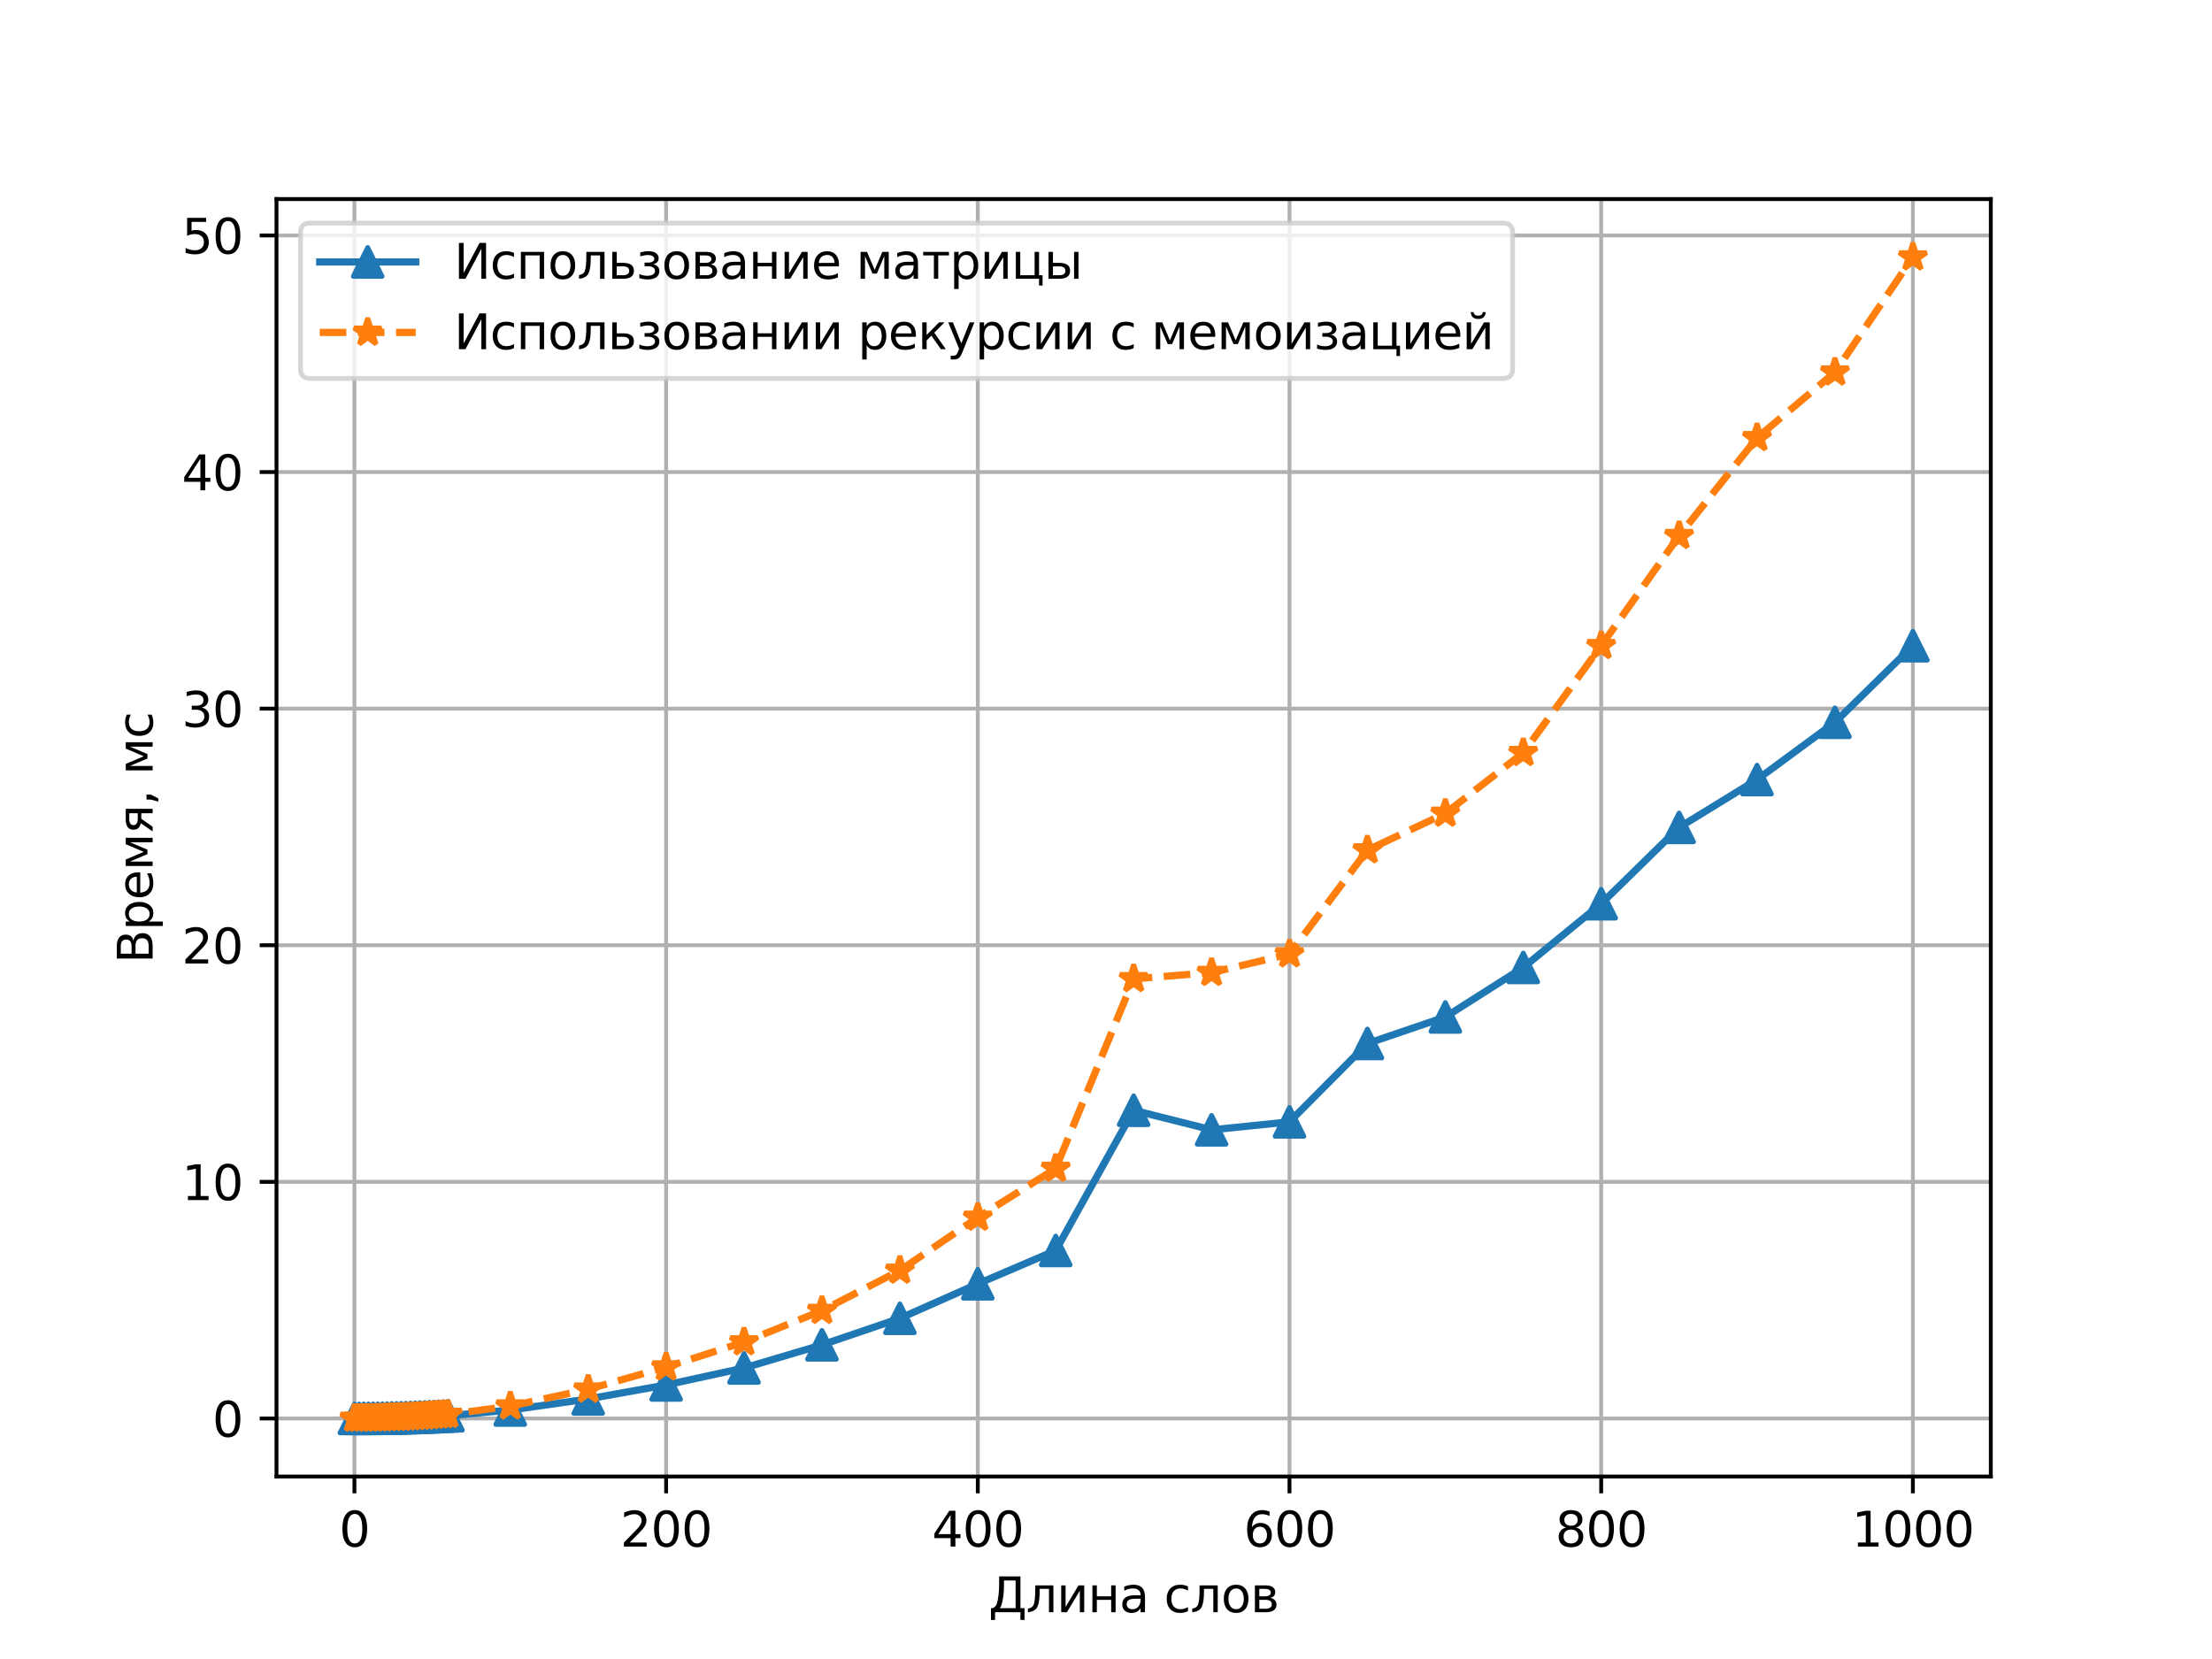 <?xml version="1.0" encoding="utf-8" standalone="no"?>
<!DOCTYPE svg PUBLIC "-//W3C//DTD SVG 1.1//EN"
  "http://www.w3.org/Graphics/SVG/1.1/DTD/svg11.dtd">
<svg xmlns:xlink="http://www.w3.org/1999/xlink" width="460.8pt" height="345.6pt" viewBox="0 0 460.8 345.6" xmlns="http://www.w3.org/2000/svg" version="1.1">
 <defs>
  <style type="text/css">*{stroke-linejoin: round; stroke-linecap: butt}</style>
 </defs>
 <g id="figure_1">
  <g id="patch_1">
   <path d="M 0 345.6 
L 460.8 345.6 
L 460.8 0 
L 0 0 
z
" style="fill: #ffffff"/>
  </g>
  <g id="axes_1">
   <g id="patch_2">
    <path d="M 57.6 307.584 
L 414.72 307.584 
L 414.72 41.472 
L 57.6 41.472 
z
" style="fill: #ffffff"/>
   </g>
   <g id="matplotlib.axis_1">
    <g id="xtick_1">
     <g id="line2d_1">
      <path d="M 73.833 307.584 
L 73.833 41.472 
" clip-path="url(#p6fd57dccdc)" style="fill: none; stroke: #b0b0b0; stroke-width: 0.8; stroke-linecap: square"/>
     </g>
     <g id="line2d_2">
      <defs>
       <path id="m358444bf41" d="M 0 0 
L 0 3.5 
" style="stroke: #000000; stroke-width: 0.8"/>
      </defs>
      <g>
       <use xlink:href="#m358444bf41" x="73.833" y="307.584" style="stroke: #000000; stroke-width: 0.8"/>
      </g>
     </g>
     <g id="text_1">
      <!-- 0 -->
      <g transform="translate(70.651 322.182) scale(0.1 -0.1)">
       <defs>
        <path id="DejaVuSans-30" d="M 2034 4250 
Q 1547 4250 1301 3770 
Q 1056 3291 1056 2328 
Q 1056 1369 1301 889 
Q 1547 409 2034 409 
Q 2525 409 2770 889 
Q 3016 1369 3016 2328 
Q 3016 3291 2770 3770 
Q 2525 4250 2034 4250 
z
M 2034 4750 
Q 2819 4750 3233 4129 
Q 3647 3509 3647 2328 
Q 3647 1150 3233 529 
Q 2819 -91 2034 -91 
Q 1250 -91 836 529 
Q 422 1150 422 2328 
Q 422 3509 836 4129 
Q 1250 4750 2034 4750 
z
" transform="scale(0.016)"/>
       </defs>
       <use xlink:href="#DejaVuSans-30"/>
      </g>
     </g>
    </g>
    <g id="xtick_2">
     <g id="line2d_3">
      <path d="M 138.764 307.584 
L 138.764 41.472 
" clip-path="url(#p6fd57dccdc)" style="fill: none; stroke: #b0b0b0; stroke-width: 0.8; stroke-linecap: square"/>
     </g>
     <g id="line2d_4">
      <g>
       <use xlink:href="#m358444bf41" x="138.764" y="307.584" style="stroke: #000000; stroke-width: 0.8"/>
      </g>
     </g>
     <g id="text_2">
      <!-- 200 -->
      <g transform="translate(129.22 322.182) scale(0.1 -0.1)">
       <defs>
        <path id="DejaVuSans-32" d="M 1228 531 
L 3431 531 
L 3431 0 
L 469 0 
L 469 531 
Q 828 903 1448 1529 
Q 2069 2156 2228 2338 
Q 2531 2678 2651 2914 
Q 2772 3150 2772 3378 
Q 2772 3750 2511 3984 
Q 2250 4219 1831 4219 
Q 1534 4219 1204 4116 
Q 875 4013 500 3803 
L 500 4441 
Q 881 4594 1212 4672 
Q 1544 4750 1819 4750 
Q 2544 4750 2975 4387 
Q 3406 4025 3406 3419 
Q 3406 3131 3298 2873 
Q 3191 2616 2906 2266 
Q 2828 2175 2409 1742 
Q 1991 1309 1228 531 
z
" transform="scale(0.016)"/>
       </defs>
       <use xlink:href="#DejaVuSans-32"/>
       <use xlink:href="#DejaVuSans-30" x="63.623"/>
       <use xlink:href="#DejaVuSans-30" x="127.246"/>
      </g>
     </g>
    </g>
    <g id="xtick_3">
     <g id="line2d_5">
      <path d="M 203.695 307.584 
L 203.695 41.472 
" clip-path="url(#p6fd57dccdc)" style="fill: none; stroke: #b0b0b0; stroke-width: 0.8; stroke-linecap: square"/>
     </g>
     <g id="line2d_6">
      <g>
       <use xlink:href="#m358444bf41" x="203.695" y="307.584" style="stroke: #000000; stroke-width: 0.8"/>
      </g>
     </g>
     <g id="text_3">
      <!-- 400 -->
      <g transform="translate(194.151 322.182) scale(0.1 -0.1)">
       <defs>
        <path id="DejaVuSans-34" d="M 2419 4116 
L 825 1625 
L 2419 1625 
L 2419 4116 
z
M 2253 4666 
L 3047 4666 
L 3047 1625 
L 3713 1625 
L 3713 1100 
L 3047 1100 
L 3047 0 
L 2419 0 
L 2419 1100 
L 313 1100 
L 313 1709 
L 2253 4666 
z
" transform="scale(0.016)"/>
       </defs>
       <use xlink:href="#DejaVuSans-34"/>
       <use xlink:href="#DejaVuSans-30" x="63.623"/>
       <use xlink:href="#DejaVuSans-30" x="127.246"/>
      </g>
     </g>
    </g>
    <g id="xtick_4">
     <g id="line2d_7">
      <path d="M 268.625 307.584 
L 268.625 41.472 
" clip-path="url(#p6fd57dccdc)" style="fill: none; stroke: #b0b0b0; stroke-width: 0.8; stroke-linecap: square"/>
     </g>
     <g id="line2d_8">
      <g>
       <use xlink:href="#m358444bf41" x="268.625" y="307.584" style="stroke: #000000; stroke-width: 0.8"/>
      </g>
     </g>
     <g id="text_4">
      <!-- 600 -->
      <g transform="translate(259.082 322.182) scale(0.1 -0.1)">
       <defs>
        <path id="DejaVuSans-36" d="M 2113 2584 
Q 1688 2584 1439 2293 
Q 1191 2003 1191 1497 
Q 1191 994 1439 701 
Q 1688 409 2113 409 
Q 2538 409 2786 701 
Q 3034 994 3034 1497 
Q 3034 2003 2786 2293 
Q 2538 2584 2113 2584 
z
M 3366 4563 
L 3366 3988 
Q 3128 4100 2886 4159 
Q 2644 4219 2406 4219 
Q 1781 4219 1451 3797 
Q 1122 3375 1075 2522 
Q 1259 2794 1537 2939 
Q 1816 3084 2150 3084 
Q 2853 3084 3261 2657 
Q 3669 2231 3669 1497 
Q 3669 778 3244 343 
Q 2819 -91 2113 -91 
Q 1303 -91 875 529 
Q 447 1150 447 2328 
Q 447 3434 972 4092 
Q 1497 4750 2381 4750 
Q 2619 4750 2861 4703 
Q 3103 4656 3366 4563 
z
" transform="scale(0.016)"/>
       </defs>
       <use xlink:href="#DejaVuSans-36"/>
       <use xlink:href="#DejaVuSans-30" x="63.623"/>
       <use xlink:href="#DejaVuSans-30" x="127.246"/>
      </g>
     </g>
    </g>
    <g id="xtick_5">
     <g id="line2d_9">
      <path d="M 333.556 307.584 
L 333.556 41.472 
" clip-path="url(#p6fd57dccdc)" style="fill: none; stroke: #b0b0b0; stroke-width: 0.8; stroke-linecap: square"/>
     </g>
     <g id="line2d_10">
      <g>
       <use xlink:href="#m358444bf41" x="333.556" y="307.584" style="stroke: #000000; stroke-width: 0.8"/>
      </g>
     </g>
     <g id="text_5">
      <!-- 800 -->
      <g transform="translate(324.013 322.182) scale(0.1 -0.1)">
       <defs>
        <path id="DejaVuSans-38" d="M 2034 2216 
Q 1584 2216 1326 1975 
Q 1069 1734 1069 1313 
Q 1069 891 1326 650 
Q 1584 409 2034 409 
Q 2484 409 2743 651 
Q 3003 894 3003 1313 
Q 3003 1734 2745 1975 
Q 2488 2216 2034 2216 
z
M 1403 2484 
Q 997 2584 770 2862 
Q 544 3141 544 3541 
Q 544 4100 942 4425 
Q 1341 4750 2034 4750 
Q 2731 4750 3128 4425 
Q 3525 4100 3525 3541 
Q 3525 3141 3298 2862 
Q 3072 2584 2669 2484 
Q 3125 2378 3379 2068 
Q 3634 1759 3634 1313 
Q 3634 634 3220 271 
Q 2806 -91 2034 -91 
Q 1263 -91 848 271 
Q 434 634 434 1313 
Q 434 1759 690 2068 
Q 947 2378 1403 2484 
z
M 1172 3481 
Q 1172 3119 1398 2916 
Q 1625 2713 2034 2713 
Q 2441 2713 2670 2916 
Q 2900 3119 2900 3481 
Q 2900 3844 2670 4047 
Q 2441 4250 2034 4250 
Q 1625 4250 1398 4047 
Q 1172 3844 1172 3481 
z
" transform="scale(0.016)"/>
       </defs>
       <use xlink:href="#DejaVuSans-38"/>
       <use xlink:href="#DejaVuSans-30" x="63.623"/>
       <use xlink:href="#DejaVuSans-30" x="127.246"/>
      </g>
     </g>
    </g>
    <g id="xtick_6">
     <g id="line2d_11">
      <path d="M 398.487 307.584 
L 398.487 41.472 
" clip-path="url(#p6fd57dccdc)" style="fill: none; stroke: #b0b0b0; stroke-width: 0.8; stroke-linecap: square"/>
     </g>
     <g id="line2d_12">
      <g>
       <use xlink:href="#m358444bf41" x="398.487" y="307.584" style="stroke: #000000; stroke-width: 0.8"/>
      </g>
     </g>
     <g id="text_6">
      <!-- 1000 -->
      <g transform="translate(385.762 322.182) scale(0.1 -0.1)">
       <defs>
        <path id="DejaVuSans-31" d="M 794 531 
L 1825 531 
L 1825 4091 
L 703 3866 
L 703 4441 
L 1819 4666 
L 2450 4666 
L 2450 531 
L 3481 531 
L 3481 0 
L 794 0 
L 794 531 
z
" transform="scale(0.016)"/>
       </defs>
       <use xlink:href="#DejaVuSans-31"/>
       <use xlink:href="#DejaVuSans-30" x="63.623"/>
       <use xlink:href="#DejaVuSans-30" x="127.246"/>
       <use xlink:href="#DejaVuSans-30" x="190.869"/>
      </g>
     </g>
    </g>
    <g id="text_7">
     <!-- Длина слов -->
     <g transform="translate(205.935 335.861) scale(0.1 -0.1)">
      <defs>
       <path id="DejaVuSans-414" d="M 1459 531 
L 3522 531 
L 3522 4134 
L 2006 4134 
L 2006 3472 
Q 2006 1913 1656 878 
Q 1584 666 1459 531 
z
M 538 531 
Q 956 728 1075 1103 
Q 1378 2066 1378 3784 
L 1378 4666 
L 4153 4666 
L 4153 531 
L 4684 531 
L 4684 -1003 
L 4153 -1003 
L 4153 0 
L 847 0 
L 847 -1003 
L 316 -1003 
L 316 531 
L 538 531 
z
" transform="scale(0.016)"/>
       <path id="DejaVuSans-43b" d="M 238 0 
L 238 478 
Q 806 566 981 959 
Q 1194 1513 1194 2928 
L 1194 3500 
L 3559 3500 
L 3559 0 
L 2984 0 
L 2984 3041 
L 1769 3041 
L 1769 2694 
Q 1769 1344 1494 738 
Q 1200 91 238 0 
z
" transform="scale(0.016)"/>
       <path id="DejaVuSans-438" d="M 3578 3500 
L 3578 0 
L 3006 0 
L 3006 2809 
L 1319 0 
L 581 0 
L 581 3500 
L 1153 3500 
L 1153 697 
L 2838 3500 
L 3578 3500 
z
" transform="scale(0.016)"/>
       <path id="DejaVuSans-43d" d="M 581 3500 
L 1159 3500 
L 1159 2072 
L 3025 2072 
L 3025 3500 
L 3603 3500 
L 3603 0 
L 3025 0 
L 3025 1613 
L 1159 1613 
L 1159 0 
L 581 0 
L 581 3500 
z
" transform="scale(0.016)"/>
       <path id="DejaVuSans-430" d="M 2194 1759 
Q 1497 1759 1228 1600 
Q 959 1441 959 1056 
Q 959 750 1161 570 
Q 1363 391 1709 391 
Q 2188 391 2477 730 
Q 2766 1069 2766 1631 
L 2766 1759 
L 2194 1759 
z
M 3341 1997 
L 3341 0 
L 2766 0 
L 2766 531 
Q 2569 213 2275 61 
Q 1981 -91 1556 -91 
Q 1019 -91 701 211 
Q 384 513 384 1019 
Q 384 1609 779 1909 
Q 1175 2209 1959 2209 
L 2766 2209 
L 2766 2266 
Q 2766 2663 2505 2880 
Q 2244 3097 1772 3097 
Q 1472 3097 1187 3025 
Q 903 2953 641 2809 
L 641 3341 
Q 956 3463 1253 3523 
Q 1550 3584 1831 3584 
Q 2591 3584 2966 3190 
Q 3341 2797 3341 1997 
z
" transform="scale(0.016)"/>
       <path id="DejaVuSans-20" transform="scale(0.016)"/>
       <path id="DejaVuSans-441" d="M 3122 3366 
L 3122 2828 
Q 2878 2963 2633 3030 
Q 2388 3097 2138 3097 
Q 1578 3097 1268 2742 
Q 959 2388 959 1747 
Q 959 1106 1268 751 
Q 1578 397 2138 397 
Q 2388 397 2633 464 
Q 2878 531 3122 666 
L 3122 134 
Q 2881 22 2623 -34 
Q 2366 -91 2075 -91 
Q 1284 -91 818 406 
Q 353 903 353 1747 
Q 353 2603 823 3093 
Q 1294 3584 2113 3584 
Q 2378 3584 2631 3529 
Q 2884 3475 3122 3366 
z
" transform="scale(0.016)"/>
       <path id="DejaVuSans-43e" d="M 1959 3097 
Q 1497 3097 1228 2736 
Q 959 2375 959 1747 
Q 959 1119 1226 758 
Q 1494 397 1959 397 
Q 2419 397 2687 759 
Q 2956 1122 2956 1747 
Q 2956 2369 2687 2733 
Q 2419 3097 1959 3097 
z
M 1959 3584 
Q 2709 3584 3137 3096 
Q 3566 2609 3566 1747 
Q 3566 888 3137 398 
Q 2709 -91 1959 -91 
Q 1206 -91 779 398 
Q 353 888 353 1747 
Q 353 2609 779 3096 
Q 1206 3584 1959 3584 
z
" transform="scale(0.016)"/>
       <path id="DejaVuSans-432" d="M 1156 1613 
L 1156 459 
L 1975 459 
Q 2369 459 2575 607 
Q 2781 756 2781 1038 
Q 2781 1319 2575 1466 
Q 2369 1613 1975 1613 
L 1156 1613 
z
M 1156 3041 
L 1156 2072 
L 1913 2072 
Q 2238 2072 2444 2201 
Q 2650 2331 2650 2563 
Q 2650 2794 2444 2917 
Q 2238 3041 1913 3041 
L 1156 3041 
z
M 581 3500 
L 1950 3500 
Q 2566 3500 2897 3275 
Q 3228 3050 3228 2634 
Q 3228 2313 3059 2123 
Q 2891 1934 2559 1888 
Q 2956 1813 3175 1575 
Q 3394 1338 3394 981 
Q 3394 513 3033 256 
Q 2672 0 2003 0 
L 581 0 
L 581 3500 
z
" transform="scale(0.016)"/>
      </defs>
      <use xlink:href="#DejaVuSans-414"/>
      <use xlink:href="#DejaVuSans-43b" x="78.125"/>
      <use xlink:href="#DejaVuSans-438" x="142.041"/>
      <use xlink:href="#DejaVuSans-43d" x="207.031"/>
      <use xlink:href="#DejaVuSans-430" x="272.412"/>
      <use xlink:href="#DejaVuSans-20" x="333.691"/>
      <use xlink:href="#DejaVuSans-441" x="365.479"/>
      <use xlink:href="#DejaVuSans-43b" x="420.459"/>
      <use xlink:href="#DejaVuSans-43e" x="484.375"/>
      <use xlink:href="#DejaVuSans-432" x="545.557"/>
     </g>
    </g>
   </g>
   <g id="matplotlib.axis_2">
    <g id="ytick_1">
     <g id="line2d_13">
      <path d="M 57.6 295.493 
L 414.72 295.493 
" clip-path="url(#p6fd57dccdc)" style="fill: none; stroke: #b0b0b0; stroke-width: 0.8; stroke-linecap: square"/>
     </g>
     <g id="line2d_14">
      <defs>
       <path id="m1c25a8dd12" d="M 0 0 
L -3.5 0 
" style="stroke: #000000; stroke-width: 0.8"/>
      </defs>
      <g>
       <use xlink:href="#m1c25a8dd12" x="57.6" y="295.493" style="stroke: #000000; stroke-width: 0.8"/>
      </g>
     </g>
     <g id="text_8">
      <!-- 0 -->
      <g transform="translate(44.237 299.293) scale(0.1 -0.1)">
       <use xlink:href="#DejaVuSans-30"/>
      </g>
     </g>
    </g>
    <g id="ytick_2">
     <g id="line2d_15">
      <path d="M 57.6 246.203 
L 414.72 246.203 
" clip-path="url(#p6fd57dccdc)" style="fill: none; stroke: #b0b0b0; stroke-width: 0.8; stroke-linecap: square"/>
     </g>
     <g id="line2d_16">
      <g>
       <use xlink:href="#m1c25a8dd12" x="57.6" y="246.203" style="stroke: #000000; stroke-width: 0.8"/>
      </g>
     </g>
     <g id="text_9">
      <!-- 10 -->
      <g transform="translate(37.875 250.003) scale(0.1 -0.1)">
       <use xlink:href="#DejaVuSans-31"/>
       <use xlink:href="#DejaVuSans-30" x="63.623"/>
      </g>
     </g>
    </g>
    <g id="ytick_3">
     <g id="line2d_17">
      <path d="M 57.6 196.913 
L 414.72 196.913 
" clip-path="url(#p6fd57dccdc)" style="fill: none; stroke: #b0b0b0; stroke-width: 0.8; stroke-linecap: square"/>
     </g>
     <g id="line2d_18">
      <g>
       <use xlink:href="#m1c25a8dd12" x="57.6" y="196.913" style="stroke: #000000; stroke-width: 0.8"/>
      </g>
     </g>
     <g id="text_10">
      <!-- 20 -->
      <g transform="translate(37.875 200.713) scale(0.1 -0.1)">
       <use xlink:href="#DejaVuSans-32"/>
       <use xlink:href="#DejaVuSans-30" x="63.623"/>
      </g>
     </g>
    </g>
    <g id="ytick_4">
     <g id="line2d_19">
      <path d="M 57.6 147.623 
L 414.72 147.623 
" clip-path="url(#p6fd57dccdc)" style="fill: none; stroke: #b0b0b0; stroke-width: 0.8; stroke-linecap: square"/>
     </g>
     <g id="line2d_20">
      <g>
       <use xlink:href="#m1c25a8dd12" x="57.6" y="147.623" style="stroke: #000000; stroke-width: 0.8"/>
      </g>
     </g>
     <g id="text_11">
      <!-- 30 -->
      <g transform="translate(37.875 151.422) scale(0.1 -0.1)">
       <defs>
        <path id="DejaVuSans-33" d="M 2597 2516 
Q 3050 2419 3304 2112 
Q 3559 1806 3559 1356 
Q 3559 666 3084 287 
Q 2609 -91 1734 -91 
Q 1441 -91 1130 -33 
Q 819 25 488 141 
L 488 750 
Q 750 597 1062 519 
Q 1375 441 1716 441 
Q 2309 441 2620 675 
Q 2931 909 2931 1356 
Q 2931 1769 2642 2001 
Q 2353 2234 1838 2234 
L 1294 2234 
L 1294 2753 
L 1863 2753 
Q 2328 2753 2575 2939 
Q 2822 3125 2822 3475 
Q 2822 3834 2567 4026 
Q 2313 4219 1838 4219 
Q 1578 4219 1281 4162 
Q 984 4106 628 3988 
L 628 4550 
Q 988 4650 1302 4700 
Q 1616 4750 1894 4750 
Q 2613 4750 3031 4423 
Q 3450 4097 3450 3541 
Q 3450 3153 3228 2886 
Q 3006 2619 2597 2516 
z
" transform="scale(0.016)"/>
       </defs>
       <use xlink:href="#DejaVuSans-33"/>
       <use xlink:href="#DejaVuSans-30" x="63.623"/>
      </g>
     </g>
    </g>
    <g id="ytick_5">
     <g id="line2d_21">
      <path d="M 57.6 98.333 
L 414.72 98.333 
" clip-path="url(#p6fd57dccdc)" style="fill: none; stroke: #b0b0b0; stroke-width: 0.8; stroke-linecap: square"/>
     </g>
     <g id="line2d_22">
      <g>
       <use xlink:href="#m1c25a8dd12" x="57.6" y="98.333" style="stroke: #000000; stroke-width: 0.8"/>
      </g>
     </g>
     <g id="text_12">
      <!-- 40 -->
      <g transform="translate(37.875 102.132) scale(0.1 -0.1)">
       <use xlink:href="#DejaVuSans-34"/>
       <use xlink:href="#DejaVuSans-30" x="63.623"/>
      </g>
     </g>
    </g>
    <g id="ytick_6">
     <g id="line2d_23">
      <path d="M 57.6 49.043 
L 414.72 49.043 
" clip-path="url(#p6fd57dccdc)" style="fill: none; stroke: #b0b0b0; stroke-width: 0.8; stroke-linecap: square"/>
     </g>
     <g id="line2d_24">
      <g>
       <use xlink:href="#m1c25a8dd12" x="57.6" y="49.043" style="stroke: #000000; stroke-width: 0.8"/>
      </g>
     </g>
     <g id="text_13">
      <!-- 50 -->
      <g transform="translate(37.875 52.842) scale(0.1 -0.1)">
       <defs>
        <path id="DejaVuSans-35" d="M 691 4666 
L 3169 4666 
L 3169 4134 
L 1269 4134 
L 1269 2991 
Q 1406 3038 1543 3061 
Q 1681 3084 1819 3084 
Q 2600 3084 3056 2656 
Q 3513 2228 3513 1497 
Q 3513 744 3044 326 
Q 2575 -91 1722 -91 
Q 1428 -91 1123 -41 
Q 819 9 494 109 
L 494 744 
Q 775 591 1075 516 
Q 1375 441 1709 441 
Q 2250 441 2565 725 
Q 2881 1009 2881 1497 
Q 2881 1984 2565 2268 
Q 2250 2553 1709 2553 
Q 1456 2553 1204 2497 
Q 953 2441 691 2322 
L 691 4666 
z
" transform="scale(0.016)"/>
       </defs>
       <use xlink:href="#DejaVuSans-35"/>
       <use xlink:href="#DejaVuSans-30" x="63.623"/>
      </g>
     </g>
    </g>
    <g id="text_14">
     <!-- Время, мс -->
     <g transform="translate(31.795 200.688) rotate(-90) scale(0.1 -0.1)">
      <defs>
       <path id="DejaVuSans-412" d="M 1259 2228 
L 1259 519 
L 2272 519 
Q 2781 519 3026 730 
Q 3272 941 3272 1375 
Q 3272 1813 3026 2020 
Q 2781 2228 2272 2228 
L 1259 2228 
z
M 1259 4147 
L 1259 2741 
L 2194 2741 
Q 2656 2741 2882 2914 
Q 3109 3088 3109 3444 
Q 3109 3797 2882 3972 
Q 2656 4147 2194 4147 
L 1259 4147 
z
M 628 4666 
L 2241 4666 
Q 2963 4666 3353 4366 
Q 3744 4066 3744 3513 
Q 3744 3084 3544 2831 
Q 3344 2578 2956 2516 
Q 3422 2416 3680 2098 
Q 3938 1781 3938 1306 
Q 3938 681 3513 340 
Q 3088 0 2303 0 
L 628 0 
L 628 4666 
z
" transform="scale(0.016)"/>
       <path id="DejaVuSans-440" d="M 1159 525 
L 1159 -1331 
L 581 -1331 
L 581 3500 
L 1159 3500 
L 1159 2969 
Q 1341 3281 1617 3432 
Q 1894 3584 2278 3584 
Q 2916 3584 3314 3078 
Q 3713 2572 3713 1747 
Q 3713 922 3314 415 
Q 2916 -91 2278 -91 
Q 1894 -91 1617 61 
Q 1341 213 1159 525 
z
M 3116 1747 
Q 3116 2381 2855 2742 
Q 2594 3103 2138 3103 
Q 1681 3103 1420 2742 
Q 1159 2381 1159 1747 
Q 1159 1113 1420 752 
Q 1681 391 2138 391 
Q 2594 391 2855 752 
Q 3116 1113 3116 1747 
z
" transform="scale(0.016)"/>
       <path id="DejaVuSans-435" d="M 3597 1894 
L 3597 1613 
L 953 1613 
Q 991 1019 1311 708 
Q 1631 397 2203 397 
Q 2534 397 2845 478 
Q 3156 559 3463 722 
L 3463 178 
Q 3153 47 2828 -22 
Q 2503 -91 2169 -91 
Q 1331 -91 842 396 
Q 353 884 353 1716 
Q 353 2575 817 3079 
Q 1281 3584 2069 3584 
Q 2775 3584 3186 3129 
Q 3597 2675 3597 1894 
z
M 3022 2063 
Q 3016 2534 2758 2815 
Q 2500 3097 2075 3097 
Q 1594 3097 1305 2825 
Q 1016 2553 972 2059 
L 3022 2063 
z
" transform="scale(0.016)"/>
       <path id="DejaVuSans-43c" d="M 581 3500 
L 1422 3500 
L 2416 1156 
L 3413 3500 
L 4247 3500 
L 4247 0 
L 3669 0 
L 3669 2950 
L 2703 672 
L 2128 672 
L 1159 2950 
L 1159 0 
L 581 0 
L 581 3500 
z
" transform="scale(0.016)"/>
       <path id="DejaVuSans-44f" d="M 1181 2491 
Q 1181 2231 1381 2084 
Q 1581 1938 1953 1938 
L 2728 1938 
L 2728 3041 
L 1953 3041 
Q 1581 3041 1381 2897 
Q 1181 2753 1181 2491 
z
M 363 0 
L 1431 1534 
Q 1069 1616 828 1830 
Q 588 2044 588 2491 
Q 588 2997 923 3248 
Q 1259 3500 1938 3500 
L 3306 3500 
L 3306 0 
L 2728 0 
L 2728 1478 
L 2013 1478 
L 981 0 
L 363 0 
z
" transform="scale(0.016)"/>
       <path id="DejaVuSans-2c" d="M 750 794 
L 1409 794 
L 1409 256 
L 897 -744 
L 494 -744 
L 750 256 
L 750 794 
z
" transform="scale(0.016)"/>
      </defs>
      <use xlink:href="#DejaVuSans-412"/>
      <use xlink:href="#DejaVuSans-440" x="68.604"/>
      <use xlink:href="#DejaVuSans-435" x="132.08"/>
      <use xlink:href="#DejaVuSans-43c" x="193.604"/>
      <use xlink:href="#DejaVuSans-44f" x="269.043"/>
      <use xlink:href="#DejaVuSans-2c" x="329.199"/>
      <use xlink:href="#DejaVuSans-20" x="360.986"/>
      <use xlink:href="#DejaVuSans-43c" x="392.773"/>
      <use xlink:href="#DejaVuSans-441" x="468.213"/>
     </g>
    </g>
   </g>
   <g id="line2d_25">
    <path d="M 73.833 295.488 
L 74.807 295.485 
L 75.781 295.478 
L 76.755 295.474 
L 77.729 295.464 
L 78.703 295.453 
L 79.677 295.438 
L 80.65 295.42 
L 81.624 295.389 
L 82.598 295.376 
L 83.572 295.349 
L 84.546 295.32 
L 85.52 295.286 
L 86.494 295.242 
L 87.468 295.206 
L 88.442 295.174 
L 89.416 295.128 
L 90.39 295.091 
L 91.364 295.03 
L 92.338 294.985 
L 93.312 294.93 
L 106.298 293.733 
L 122.531 291.428 
L 138.764 288.507 
L 154.996 284.972 
L 171.229 280.156 
L 187.462 274.631 
L 203.695 267.442 
L 219.927 260.5 
L 236.16 231.288 
L 252.393 235.364 
L 268.625 233.708 
L 284.858 217.379 
L 301.091 211.853 
L 317.324 201.542 
L 333.556 188.263 
L 349.789 172.367 
L 366.022 162.405 
L 382.255 150.472 
L 398.487 134.522 
" clip-path="url(#p6fd57dccdc)" style="fill: none; stroke: #1f77b4; stroke-width: 1.5; stroke-linecap: square"/>
    <defs>
     <path id="made3dc6608" d="M 0 -3 
L -3 3 
L 3 3 
z
" style="stroke: #1f77b4; stroke-linejoin: miter"/>
    </defs>
    <g clip-path="url(#p6fd57dccdc)">
     <use xlink:href="#made3dc6608" x="73.833" y="295.488" style="fill: #1f77b4; stroke: #1f77b4; stroke-linejoin: miter"/>
     <use xlink:href="#made3dc6608" x="74.807" y="295.485" style="fill: #1f77b4; stroke: #1f77b4; stroke-linejoin: miter"/>
     <use xlink:href="#made3dc6608" x="75.781" y="295.478" style="fill: #1f77b4; stroke: #1f77b4; stroke-linejoin: miter"/>
     <use xlink:href="#made3dc6608" x="76.755" y="295.474" style="fill: #1f77b4; stroke: #1f77b4; stroke-linejoin: miter"/>
     <use xlink:href="#made3dc6608" x="77.729" y="295.464" style="fill: #1f77b4; stroke: #1f77b4; stroke-linejoin: miter"/>
     <use xlink:href="#made3dc6608" x="78.703" y="295.453" style="fill: #1f77b4; stroke: #1f77b4; stroke-linejoin: miter"/>
     <use xlink:href="#made3dc6608" x="79.677" y="295.438" style="fill: #1f77b4; stroke: #1f77b4; stroke-linejoin: miter"/>
     <use xlink:href="#made3dc6608" x="80.65" y="295.42" style="fill: #1f77b4; stroke: #1f77b4; stroke-linejoin: miter"/>
     <use xlink:href="#made3dc6608" x="81.624" y="295.389" style="fill: #1f77b4; stroke: #1f77b4; stroke-linejoin: miter"/>
     <use xlink:href="#made3dc6608" x="82.598" y="295.376" style="fill: #1f77b4; stroke: #1f77b4; stroke-linejoin: miter"/>
     <use xlink:href="#made3dc6608" x="83.572" y="295.349" style="fill: #1f77b4; stroke: #1f77b4; stroke-linejoin: miter"/>
     <use xlink:href="#made3dc6608" x="84.546" y="295.32" style="fill: #1f77b4; stroke: #1f77b4; stroke-linejoin: miter"/>
     <use xlink:href="#made3dc6608" x="85.52" y="295.286" style="fill: #1f77b4; stroke: #1f77b4; stroke-linejoin: miter"/>
     <use xlink:href="#made3dc6608" x="86.494" y="295.242" style="fill: #1f77b4; stroke: #1f77b4; stroke-linejoin: miter"/>
     <use xlink:href="#made3dc6608" x="87.468" y="295.206" style="fill: #1f77b4; stroke: #1f77b4; stroke-linejoin: miter"/>
     <use xlink:href="#made3dc6608" x="88.442" y="295.174" style="fill: #1f77b4; stroke: #1f77b4; stroke-linejoin: miter"/>
     <use xlink:href="#made3dc6608" x="89.416" y="295.128" style="fill: #1f77b4; stroke: #1f77b4; stroke-linejoin: miter"/>
     <use xlink:href="#made3dc6608" x="90.39" y="295.091" style="fill: #1f77b4; stroke: #1f77b4; stroke-linejoin: miter"/>
     <use xlink:href="#made3dc6608" x="91.364" y="295.03" style="fill: #1f77b4; stroke: #1f77b4; stroke-linejoin: miter"/>
     <use xlink:href="#made3dc6608" x="92.338" y="294.985" style="fill: #1f77b4; stroke: #1f77b4; stroke-linejoin: miter"/>
     <use xlink:href="#made3dc6608" x="93.312" y="294.93" style="fill: #1f77b4; stroke: #1f77b4; stroke-linejoin: miter"/>
     <use xlink:href="#made3dc6608" x="106.298" y="293.733" style="fill: #1f77b4; stroke: #1f77b4; stroke-linejoin: miter"/>
     <use xlink:href="#made3dc6608" x="122.531" y="291.428" style="fill: #1f77b4; stroke: #1f77b4; stroke-linejoin: miter"/>
     <use xlink:href="#made3dc6608" x="138.764" y="288.507" style="fill: #1f77b4; stroke: #1f77b4; stroke-linejoin: miter"/>
     <use xlink:href="#made3dc6608" x="154.996" y="284.972" style="fill: #1f77b4; stroke: #1f77b4; stroke-linejoin: miter"/>
     <use xlink:href="#made3dc6608" x="171.229" y="280.156" style="fill: #1f77b4; stroke: #1f77b4; stroke-linejoin: miter"/>
     <use xlink:href="#made3dc6608" x="187.462" y="274.631" style="fill: #1f77b4; stroke: #1f77b4; stroke-linejoin: miter"/>
     <use xlink:href="#made3dc6608" x="203.695" y="267.442" style="fill: #1f77b4; stroke: #1f77b4; stroke-linejoin: miter"/>
     <use xlink:href="#made3dc6608" x="219.927" y="260.5" style="fill: #1f77b4; stroke: #1f77b4; stroke-linejoin: miter"/>
     <use xlink:href="#made3dc6608" x="236.16" y="231.288" style="fill: #1f77b4; stroke: #1f77b4; stroke-linejoin: miter"/>
     <use xlink:href="#made3dc6608" x="252.393" y="235.364" style="fill: #1f77b4; stroke: #1f77b4; stroke-linejoin: miter"/>
     <use xlink:href="#made3dc6608" x="268.625" y="233.708" style="fill: #1f77b4; stroke: #1f77b4; stroke-linejoin: miter"/>
     <use xlink:href="#made3dc6608" x="284.858" y="217.379" style="fill: #1f77b4; stroke: #1f77b4; stroke-linejoin: miter"/>
     <use xlink:href="#made3dc6608" x="301.091" y="211.853" style="fill: #1f77b4; stroke: #1f77b4; stroke-linejoin: miter"/>
     <use xlink:href="#made3dc6608" x="317.324" y="201.542" style="fill: #1f77b4; stroke: #1f77b4; stroke-linejoin: miter"/>
     <use xlink:href="#made3dc6608" x="333.556" y="188.263" style="fill: #1f77b4; stroke: #1f77b4; stroke-linejoin: miter"/>
     <use xlink:href="#made3dc6608" x="349.789" y="172.367" style="fill: #1f77b4; stroke: #1f77b4; stroke-linejoin: miter"/>
     <use xlink:href="#made3dc6608" x="366.022" y="162.405" style="fill: #1f77b4; stroke: #1f77b4; stroke-linejoin: miter"/>
     <use xlink:href="#made3dc6608" x="382.255" y="150.472" style="fill: #1f77b4; stroke: #1f77b4; stroke-linejoin: miter"/>
     <use xlink:href="#made3dc6608" x="398.487" y="134.522" style="fill: #1f77b4; stroke: #1f77b4; stroke-linejoin: miter"/>
    </g>
   </g>
   <g id="line2d_26">
    <path d="M 73.833 295.488 
L 74.807 295.483 
L 75.781 295.474 
L 76.755 295.467 
L 77.729 295.452 
L 78.703 295.437 
L 79.677 295.414 
L 80.65 295.362 
L 81.624 295.335 
L 82.598 295.302 
L 83.572 295.277 
L 84.546 295.232 
L 85.52 295.184 
L 86.494 295.133 
L 87.468 295.078 
L 88.442 295.023 
L 89.416 294.947 
L 90.39 294.859 
L 91.364 294.801 
L 92.338 294.729 
L 93.312 294.664 
L 106.298 292.923 
L 122.531 289.41 
L 138.764 284.793 
L 154.996 279.569 
L 171.229 273.025 
L 187.462 264.648 
L 203.695 253.617 
L 219.927 243.414 
L 236.16 203.908 
L 252.393 202.616 
L 268.625 198.752 
L 284.858 177.084 
L 301.091 169.449 
L 317.324 156.806 
L 333.556 134.522 
L 349.789 111.602 
L 366.022 91.201 
L 382.255 77.543 
L 398.487 53.568 
" clip-path="url(#p6fd57dccdc)" style="fill: none; stroke-dasharray: 5.55,2.4; stroke-dashoffset: 0; stroke: #ff7f0e; stroke-width: 1.5"/>
    <defs>
     <path id="m2d367f0a02" d="M 0 -3 
L -0.674 -0.927 
L -2.853 -0.927 
L -1.09 0.354 
L -1.763 2.427 
L -0 1.146 
L 1.763 2.427 
L 1.09 0.354 
L 2.853 -0.927 
L 0.674 -0.927 
z
" style="stroke: #ff7f0e; stroke-linejoin: bevel"/>
    </defs>
    <g clip-path="url(#p6fd57dccdc)">
     <use xlink:href="#m2d367f0a02" x="73.833" y="295.488" style="fill: #ff7f0e; stroke: #ff7f0e; stroke-linejoin: bevel"/>
     <use xlink:href="#m2d367f0a02" x="74.807" y="295.483" style="fill: #ff7f0e; stroke: #ff7f0e; stroke-linejoin: bevel"/>
     <use xlink:href="#m2d367f0a02" x="75.781" y="295.474" style="fill: #ff7f0e; stroke: #ff7f0e; stroke-linejoin: bevel"/>
     <use xlink:href="#m2d367f0a02" x="76.755" y="295.467" style="fill: #ff7f0e; stroke: #ff7f0e; stroke-linejoin: bevel"/>
     <use xlink:href="#m2d367f0a02" x="77.729" y="295.452" style="fill: #ff7f0e; stroke: #ff7f0e; stroke-linejoin: bevel"/>
     <use xlink:href="#m2d367f0a02" x="78.703" y="295.437" style="fill: #ff7f0e; stroke: #ff7f0e; stroke-linejoin: bevel"/>
     <use xlink:href="#m2d367f0a02" x="79.677" y="295.414" style="fill: #ff7f0e; stroke: #ff7f0e; stroke-linejoin: bevel"/>
     <use xlink:href="#m2d367f0a02" x="80.65" y="295.362" style="fill: #ff7f0e; stroke: #ff7f0e; stroke-linejoin: bevel"/>
     <use xlink:href="#m2d367f0a02" x="81.624" y="295.335" style="fill: #ff7f0e; stroke: #ff7f0e; stroke-linejoin: bevel"/>
     <use xlink:href="#m2d367f0a02" x="82.598" y="295.302" style="fill: #ff7f0e; stroke: #ff7f0e; stroke-linejoin: bevel"/>
     <use xlink:href="#m2d367f0a02" x="83.572" y="295.277" style="fill: #ff7f0e; stroke: #ff7f0e; stroke-linejoin: bevel"/>
     <use xlink:href="#m2d367f0a02" x="84.546" y="295.232" style="fill: #ff7f0e; stroke: #ff7f0e; stroke-linejoin: bevel"/>
     <use xlink:href="#m2d367f0a02" x="85.52" y="295.184" style="fill: #ff7f0e; stroke: #ff7f0e; stroke-linejoin: bevel"/>
     <use xlink:href="#m2d367f0a02" x="86.494" y="295.133" style="fill: #ff7f0e; stroke: #ff7f0e; stroke-linejoin: bevel"/>
     <use xlink:href="#m2d367f0a02" x="87.468" y="295.078" style="fill: #ff7f0e; stroke: #ff7f0e; stroke-linejoin: bevel"/>
     <use xlink:href="#m2d367f0a02" x="88.442" y="295.023" style="fill: #ff7f0e; stroke: #ff7f0e; stroke-linejoin: bevel"/>
     <use xlink:href="#m2d367f0a02" x="89.416" y="294.947" style="fill: #ff7f0e; stroke: #ff7f0e; stroke-linejoin: bevel"/>
     <use xlink:href="#m2d367f0a02" x="90.39" y="294.859" style="fill: #ff7f0e; stroke: #ff7f0e; stroke-linejoin: bevel"/>
     <use xlink:href="#m2d367f0a02" x="91.364" y="294.801" style="fill: #ff7f0e; stroke: #ff7f0e; stroke-linejoin: bevel"/>
     <use xlink:href="#m2d367f0a02" x="92.338" y="294.729" style="fill: #ff7f0e; stroke: #ff7f0e; stroke-linejoin: bevel"/>
     <use xlink:href="#m2d367f0a02" x="93.312" y="294.664" style="fill: #ff7f0e; stroke: #ff7f0e; stroke-linejoin: bevel"/>
     <use xlink:href="#m2d367f0a02" x="106.298" y="292.923" style="fill: #ff7f0e; stroke: #ff7f0e; stroke-linejoin: bevel"/>
     <use xlink:href="#m2d367f0a02" x="122.531" y="289.41" style="fill: #ff7f0e; stroke: #ff7f0e; stroke-linejoin: bevel"/>
     <use xlink:href="#m2d367f0a02" x="138.764" y="284.793" style="fill: #ff7f0e; stroke: #ff7f0e; stroke-linejoin: bevel"/>
     <use xlink:href="#m2d367f0a02" x="154.996" y="279.569" style="fill: #ff7f0e; stroke: #ff7f0e; stroke-linejoin: bevel"/>
     <use xlink:href="#m2d367f0a02" x="171.229" y="273.025" style="fill: #ff7f0e; stroke: #ff7f0e; stroke-linejoin: bevel"/>
     <use xlink:href="#m2d367f0a02" x="187.462" y="264.648" style="fill: #ff7f0e; stroke: #ff7f0e; stroke-linejoin: bevel"/>
     <use xlink:href="#m2d367f0a02" x="203.695" y="253.617" style="fill: #ff7f0e; stroke: #ff7f0e; stroke-linejoin: bevel"/>
     <use xlink:href="#m2d367f0a02" x="219.927" y="243.414" style="fill: #ff7f0e; stroke: #ff7f0e; stroke-linejoin: bevel"/>
     <use xlink:href="#m2d367f0a02" x="236.16" y="203.908" style="fill: #ff7f0e; stroke: #ff7f0e; stroke-linejoin: bevel"/>
     <use xlink:href="#m2d367f0a02" x="252.393" y="202.616" style="fill: #ff7f0e; stroke: #ff7f0e; stroke-linejoin: bevel"/>
     <use xlink:href="#m2d367f0a02" x="268.625" y="198.752" style="fill: #ff7f0e; stroke: #ff7f0e; stroke-linejoin: bevel"/>
     <use xlink:href="#m2d367f0a02" x="284.858" y="177.084" style="fill: #ff7f0e; stroke: #ff7f0e; stroke-linejoin: bevel"/>
     <use xlink:href="#m2d367f0a02" x="301.091" y="169.449" style="fill: #ff7f0e; stroke: #ff7f0e; stroke-linejoin: bevel"/>
     <use xlink:href="#m2d367f0a02" x="317.324" y="156.806" style="fill: #ff7f0e; stroke: #ff7f0e; stroke-linejoin: bevel"/>
     <use xlink:href="#m2d367f0a02" x="333.556" y="134.522" style="fill: #ff7f0e; stroke: #ff7f0e; stroke-linejoin: bevel"/>
     <use xlink:href="#m2d367f0a02" x="349.789" y="111.602" style="fill: #ff7f0e; stroke: #ff7f0e; stroke-linejoin: bevel"/>
     <use xlink:href="#m2d367f0a02" x="366.022" y="91.201" style="fill: #ff7f0e; stroke: #ff7f0e; stroke-linejoin: bevel"/>
     <use xlink:href="#m2d367f0a02" x="382.255" y="77.543" style="fill: #ff7f0e; stroke: #ff7f0e; stroke-linejoin: bevel"/>
     <use xlink:href="#m2d367f0a02" x="398.487" y="53.568" style="fill: #ff7f0e; stroke: #ff7f0e; stroke-linejoin: bevel"/>
    </g>
   </g>
   <g id="patch_3">
    <path d="M 57.6 307.584 
L 57.6 41.472 
" style="fill: none; stroke: #000000; stroke-width: 0.8; stroke-linejoin: miter; stroke-linecap: square"/>
   </g>
   <g id="patch_4">
    <path d="M 414.72 307.584 
L 414.72 41.472 
" style="fill: none; stroke: #000000; stroke-width: 0.8; stroke-linejoin: miter; stroke-linecap: square"/>
   </g>
   <g id="patch_5">
    <path d="M 57.6 307.584 
L 414.72 307.584 
" style="fill: none; stroke: #000000; stroke-width: 0.8; stroke-linejoin: miter; stroke-linecap: square"/>
   </g>
   <g id="patch_6">
    <path d="M 57.6 41.472 
L 414.72 41.472 
" style="fill: none; stroke: #000000; stroke-width: 0.8; stroke-linejoin: miter; stroke-linecap: square"/>
   </g>
   <g id="legend_1">
    <g id="patch_7">
     <path d="M 64.6 78.828 
L 313.111 78.828 
Q 315.111 78.828 315.111 76.828 
L 315.111 48.472 
Q 315.111 46.472 313.111 46.472 
L 64.6 46.472 
Q 62.6 46.472 62.6 48.472 
L 62.6 76.828 
Q 62.6 78.828 64.6 78.828 
z
" style="fill: #ffffff; opacity: 0.8; stroke: #cccccc; stroke-linejoin: miter"/>
    </g>
    <g id="line2d_27">
     <path d="M 66.6 54.57 
L 76.6 54.57 
L 86.6 54.57 
" style="fill: none; stroke: #1f77b4; stroke-width: 1.5; stroke-linecap: square"/>
     <g>
      <use xlink:href="#made3dc6608" x="76.6" y="54.57" style="fill: #1f77b4; stroke: #1f77b4; stroke-linejoin: miter"/>
     </g>
    </g>
    <g id="text_15">
     <!-- Использование матрицы -->
     <g transform="translate(94.6 58.07) scale(0.1 -0.1)">
      <defs>
       <path id="DejaVuSans-418" d="M 4159 4666 
L 4159 0 
L 3547 0 
L 3547 3903 
L 1478 0 
L 628 0 
L 628 4666 
L 1241 4666 
L 1241 763 
L 3309 4666 
L 4159 4666 
z
" transform="scale(0.016)"/>
       <path id="DejaVuSans-43f" d="M 3603 3500 
L 3603 0 
L 3025 0 
L 3025 3041 
L 1159 3041 
L 1159 0 
L 581 0 
L 581 3500 
L 3603 3500 
z
" transform="scale(0.016)"/>
       <path id="DejaVuSans-44c" d="M 2781 1038 
Q 2781 1319 2576 1466 
Q 2372 1613 1978 1613 
L 1159 1613 
L 1159 459 
L 1978 459 
Q 2372 459 2576 607 
Q 2781 756 2781 1038 
z
M 581 3500 
L 1159 3500 
L 1159 2072 
L 2003 2072 
Q 2672 2072 3033 1817 
Q 3394 1563 3394 1038 
Q 3394 513 3033 256 
Q 2672 0 2003 0 
L 581 0 
L 581 3500 
z
" transform="scale(0.016)"/>
       <path id="DejaVuSans-437" d="M 2206 1888 
Q 2594 1813 2809 1584 
Q 3025 1356 3025 1019 
Q 3025 478 2622 193 
Q 2219 -91 1475 -91 
Q 1225 -91 961 -47 
Q 697 -3 416 84 
L 416 619 
Q 638 503 903 445 
Q 1169 388 1459 388 
Q 1931 388 2195 563 
Q 2459 738 2459 1019 
Q 2459 1294 2225 1461 
Q 1991 1628 1563 1628 
L 1100 1628 
L 1100 2103 
L 1584 2103 
Q 1947 2103 2158 2242 
Q 2369 2381 2369 2600 
Q 2369 2800 2151 2944 
Q 1934 3088 1563 3088 
Q 1341 3088 1089 3047 
Q 838 3006 534 2916 
L 534 3438 
Q 841 3513 1106 3550 
Q 1372 3588 1609 3588 
Q 2222 3588 2576 3342 
Q 2931 3097 2931 2656 
Q 2931 2366 2743 2164 
Q 2556 1963 2206 1888 
z
" transform="scale(0.016)"/>
       <path id="DejaVuSans-442" d="M 188 3500 
L 3541 3500 
L 3541 3041 
L 2147 3041 
L 2147 0 
L 1581 0 
L 1581 3041 
L 188 3041 
L 188 3500 
z
" transform="scale(0.016)"/>
       <path id="DejaVuSans-446" d="M 3603 0 
L 581 0 
L 581 3500 
L 1159 3500 
L 1159 459 
L 3025 459 
L 3025 3500 
L 3603 3500 
L 3603 459 
L 4063 459 
L 4063 -884 
L 3603 -884 
L 3603 0 
z
" transform="scale(0.016)"/>
       <path id="DejaVuSans-44b" d="M 3907 3500 
L 4482 3500 
L 4482 0 
L 3907 0 
L 3907 3500 
z
M 4195 3584 
L 4195 3584 
z
M 2781 1038 
Q 2781 1319 2576 1466 
Q 2372 1613 1978 1613 
L 1159 1613 
L 1159 459 
L 1978 459 
Q 2372 459 2576 607 
Q 2781 756 2781 1038 
z
M 581 3500 
L 1159 3500 
L 1159 2072 
L 2003 2072 
Q 2672 2072 3033 1817 
Q 3394 1563 3394 1038 
Q 3394 513 3033 256 
Q 2672 0 2003 0 
L 581 0 
L 581 3500 
z
" transform="scale(0.016)"/>
      </defs>
      <use xlink:href="#DejaVuSans-418"/>
      <use xlink:href="#DejaVuSans-441" x="74.805"/>
      <use xlink:href="#DejaVuSans-43f" x="129.785"/>
      <use xlink:href="#DejaVuSans-43e" x="195.166"/>
      <use xlink:href="#DejaVuSans-43b" x="256.348"/>
      <use xlink:href="#DejaVuSans-44c" x="320.264"/>
      <use xlink:href="#DejaVuSans-437" x="379.199"/>
      <use xlink:href="#DejaVuSans-43e" x="432.373"/>
      <use xlink:href="#DejaVuSans-432" x="493.555"/>
      <use xlink:href="#DejaVuSans-430" x="552.49"/>
      <use xlink:href="#DejaVuSans-43d" x="613.77"/>
      <use xlink:href="#DejaVuSans-438" x="679.15"/>
      <use xlink:href="#DejaVuSans-435" x="744.141"/>
      <use xlink:href="#DejaVuSans-20" x="805.664"/>
      <use xlink:href="#DejaVuSans-43c" x="837.451"/>
      <use xlink:href="#DejaVuSans-430" x="912.891"/>
      <use xlink:href="#DejaVuSans-442" x="974.17"/>
      <use xlink:href="#DejaVuSans-440" x="1032.422"/>
      <use xlink:href="#DejaVuSans-438" x="1095.898"/>
      <use xlink:href="#DejaVuSans-446" x="1160.889"/>
      <use xlink:href="#DejaVuSans-44b" x="1228.955"/>
     </g>
    </g>
    <g id="line2d_28">
     <path d="M 66.6 69.249 
L 76.6 69.249 
L 86.6 69.249 
" style="fill: none; stroke-dasharray: 5.55,2.4; stroke-dashoffset: 0; stroke: #ff7f0e; stroke-width: 1.5"/>
     <g>
      <use xlink:href="#m2d367f0a02" x="76.6" y="69.249" style="fill: #ff7f0e; stroke: #ff7f0e; stroke-linejoin: bevel"/>
     </g>
    </g>
    <g id="text_16">
     <!-- Использовании рекурсии с мемоизацией -->
     <g transform="translate(94.6 72.749) scale(0.1 -0.1)">
      <defs>
       <path id="DejaVuSans-43a" d="M 581 3500 
L 1153 3500 
L 1153 1856 
L 2775 3500 
L 3481 3500 
L 2144 2147 
L 3653 0 
L 3009 0 
L 1769 1766 
L 1153 1141 
L 1153 0 
L 581 0 
L 581 3500 
z
" transform="scale(0.016)"/>
       <path id="DejaVuSans-443" d="M 2059 -325 
Q 1816 -950 1584 -1140 
Q 1353 -1331 966 -1331 
L 506 -1331 
L 506 -850 
L 844 -850 
Q 1081 -850 1212 -737 
Q 1344 -625 1503 -206 
L 1606 56 
L 191 3500 
L 800 3500 
L 1894 763 
L 2988 3500 
L 3597 3500 
L 2059 -325 
z
" transform="scale(0.016)"/>
       <path id="DejaVuSans-439" d="M 3578 3500 
L 3578 0 
L 3006 0 
L 3006 2809 
L 1319 0 
L 581 0 
L 581 3500 
L 1153 3500 
L 1153 697 
L 2838 3500 
L 3578 3500 
z
M 1102 4833 
L 1471 4833 
Q 1505 4599 1656 4481 
Q 1808 4364 2080 4364 
Q 2349 4364 2499 4480 
Q 2649 4596 2689 4833 
L 3058 4833 
Q 3027 4386 2780 4161 
Q 2533 3936 2080 3936 
Q 1627 3936 1380 4161 
Q 1133 4386 1102 4833 
z
" transform="scale(0.016)"/>
      </defs>
      <use xlink:href="#DejaVuSans-418"/>
      <use xlink:href="#DejaVuSans-441" x="74.805"/>
      <use xlink:href="#DejaVuSans-43f" x="129.785"/>
      <use xlink:href="#DejaVuSans-43e" x="195.166"/>
      <use xlink:href="#DejaVuSans-43b" x="256.348"/>
      <use xlink:href="#DejaVuSans-44c" x="320.264"/>
      <use xlink:href="#DejaVuSans-437" x="379.199"/>
      <use xlink:href="#DejaVuSans-43e" x="432.373"/>
      <use xlink:href="#DejaVuSans-432" x="493.555"/>
      <use xlink:href="#DejaVuSans-430" x="552.49"/>
      <use xlink:href="#DejaVuSans-43d" x="613.77"/>
      <use xlink:href="#DejaVuSans-438" x="679.15"/>
      <use xlink:href="#DejaVuSans-438" x="744.141"/>
      <use xlink:href="#DejaVuSans-20" x="809.131"/>
      <use xlink:href="#DejaVuSans-440" x="840.918"/>
      <use xlink:href="#DejaVuSans-435" x="904.395"/>
      <use xlink:href="#DejaVuSans-43a" x="965.918"/>
      <use xlink:href="#DejaVuSans-443" x="1026.318"/>
      <use xlink:href="#DejaVuSans-440" x="1085.498"/>
      <use xlink:href="#DejaVuSans-441" x="1148.975"/>
      <use xlink:href="#DejaVuSans-438" x="1203.955"/>
      <use xlink:href="#DejaVuSans-438" x="1268.945"/>
      <use xlink:href="#DejaVuSans-20" x="1333.936"/>
      <use xlink:href="#DejaVuSans-441" x="1365.723"/>
      <use xlink:href="#DejaVuSans-20" x="1420.703"/>
      <use xlink:href="#DejaVuSans-43c" x="1452.49"/>
      <use xlink:href="#DejaVuSans-435" x="1527.93"/>
      <use xlink:href="#DejaVuSans-43c" x="1589.453"/>
      <use xlink:href="#DejaVuSans-43e" x="1664.893"/>
      <use xlink:href="#DejaVuSans-438" x="1726.074"/>
      <use xlink:href="#DejaVuSans-437" x="1791.064"/>
      <use xlink:href="#DejaVuSans-430" x="1844.238"/>
      <use xlink:href="#DejaVuSans-446" x="1905.518"/>
      <use xlink:href="#DejaVuSans-438" x="1973.584"/>
      <use xlink:href="#DejaVuSans-435" x="2038.574"/>
      <use xlink:href="#DejaVuSans-439" x="2100.098"/>
     </g>
    </g>
   </g>
  </g>
 </g>
 <defs>
  <clipPath id="p6fd57dccdc">
   <rect x="57.6" y="41.472" width="357.12" height="266.112"/>
  </clipPath>
 </defs>
</svg>
